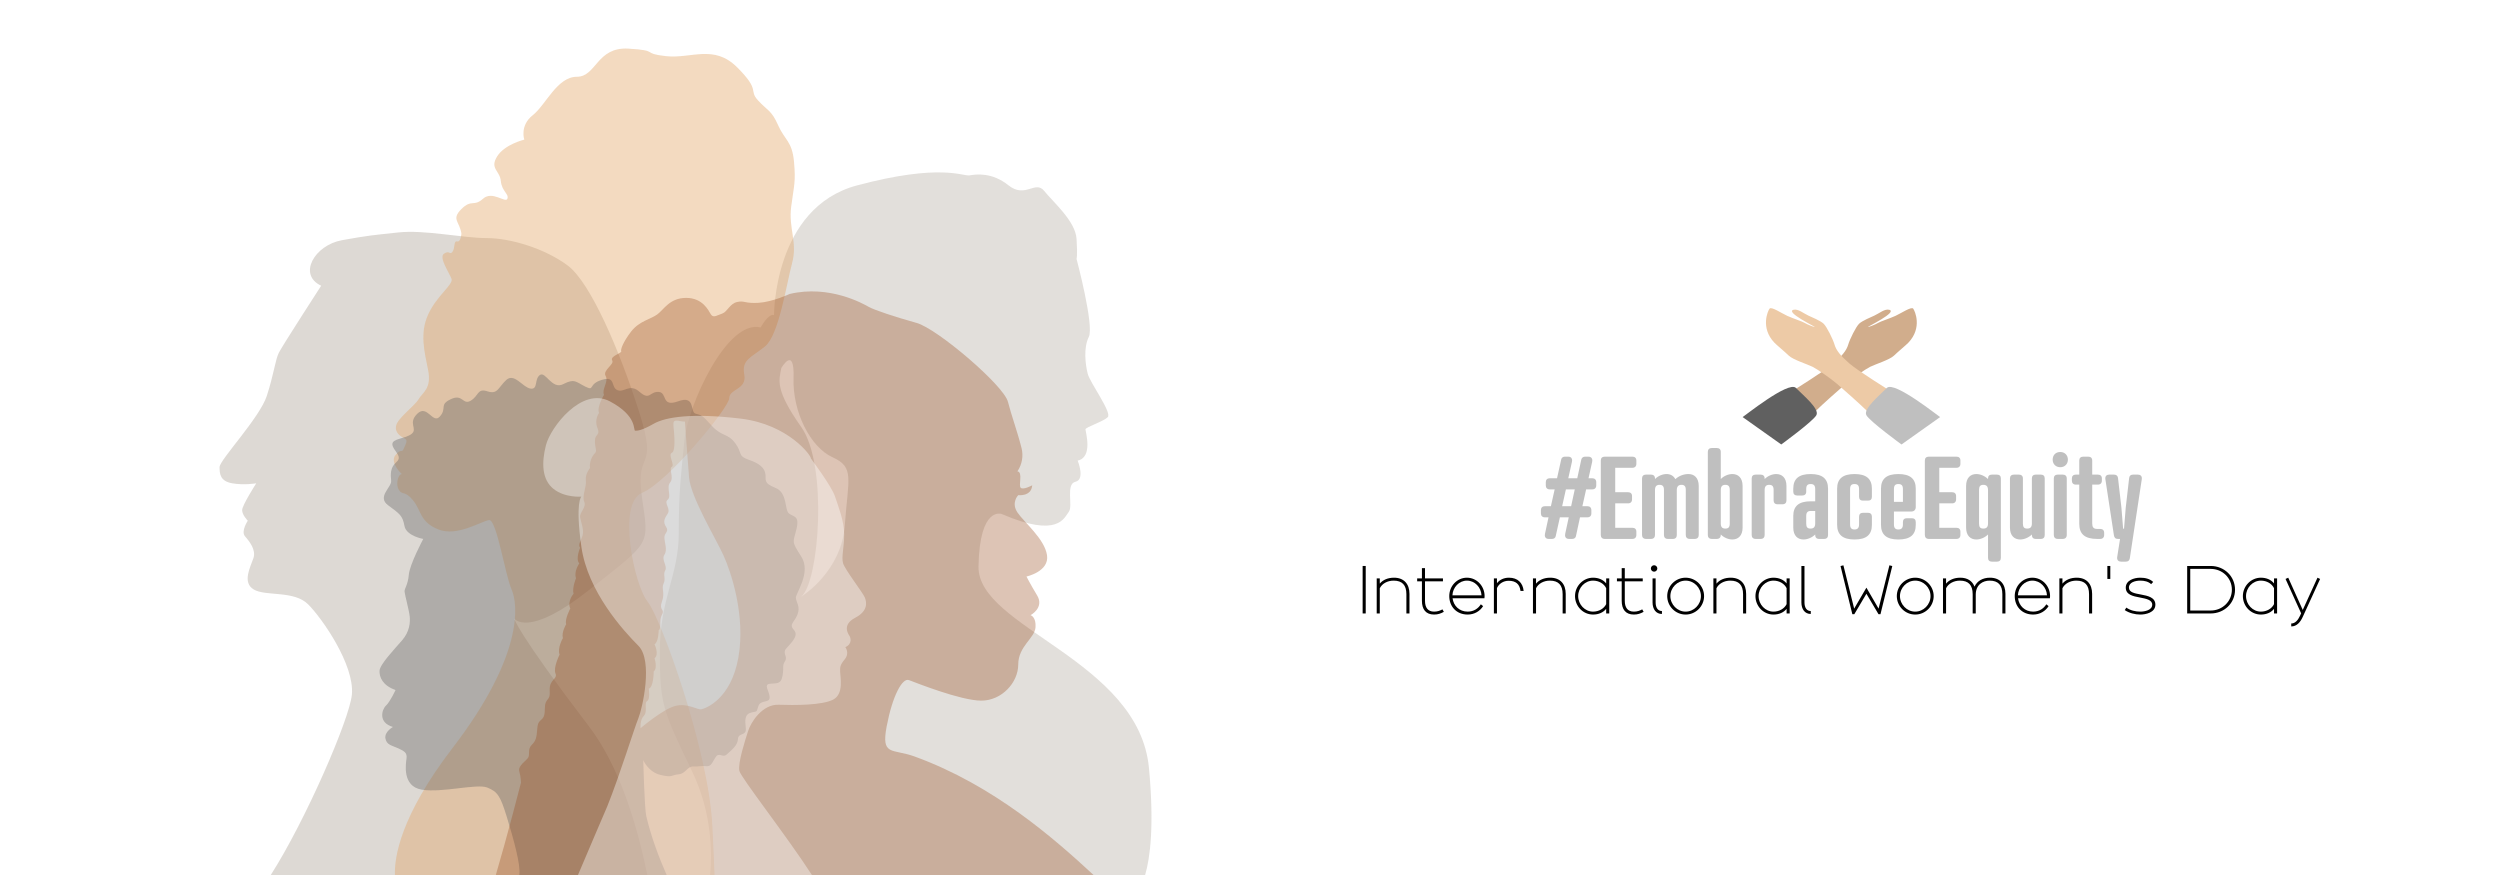 <?xml version="1.0" encoding="UTF-8"?><svg id="_Слой_1" xmlns="http://www.w3.org/2000/svg" viewBox="0 0 12000 4200"><defs><style>.cls-1,.cls-2{fill:#fff;}.cls-3{fill:#edcaa6;}.cls-4{fill:#bfbfbf;}.cls-5{fill:#d1ad8c;}.cls-6,.cls-7{fill:#606060;}.cls-8{fill:#934717;opacity:.32;}.cls-9{opacity:.31;}.cls-9,.cls-10{fill:#a3998b;}.cls-11{fill:#e0a565;opacity:.41;}.cls-2{opacity:.39;}.cls-7,.cls-10{opacity:.37;}</style></defs><rect class="cls-1" width="12000" height="4200"/><g><path class="cls-10" d="m1689,3334.36c13.55-142.27-142.25-365.82-210-433.57-67.74-67.74-203.23-37.26-260.82-71.14-57.58-33.87-15.25-110.07-1.69-150.73,13.54-40.63-20.33-81.29-40.65-105-20.33-23.71,13.54-74.53,13.54-74.53,0,0-27.09-27.1-27.09-50.81s67.74-128.71,67.74-128.71c0,0-57.58,10.16-115.17,0-57.58-10.16-60.97-44.04-60.97-77.92s193.07-237.1,226.94-342.11c33.88-105,40.65-172.75,57.59-206.62,16.94-33.87,203.23-321.8,203.23-321.8-113.47-52.49-32.18-194.76,99.93-218.47,132.1-23.71,145.66-23.71,270.99-37.25,125.33-13.54,308.24,27.09,423.41,27.09s281.13,50.82,389.53,132.11c108.39,81.3,247.28,403.08,342.12,701.18,94.83,298.08-20.33,172.74,13.55,409.85,33.87,237.11,47.42,206.63-250.66,443.73-298.08,237.11-362.44,138.9-362.44,138.9,0,0,10.16,60.96,359.06,518.24,142.08,186.24,227.99,457.3,279.9,713.21h-1807.38c166.88-260.81,378.19-748.4,389.34-865.64Z"/><path class="cls-9" d="m5515.07,3686.96c-48.12-518.78-823.62-673.86-818.25-968.01,5.35-294.16,112.31-251.37,112.31-251.37,272.76,117.65,299.31,15.89,320.88-10.69,21.78-26.83-16.04-133.71,32.08-144.41,48.14-10.69,10.69-101.61,10.69-101.61,74.88-16.04,37.45-139.04,37.45-149.74,0-10.69,85.57-37.45,106.96-58.84,21.39-21.39-85.57-165.8-96.27-208.57-10.69-42.8-21.39-123,5.35-176.49,26.74-53.49-58.84-374.37-58.84-374.37,0,0,5.35-10.69,0-96.27-5.35-85.57-112.31-176.49-155.08-229.96-42.8-53.49-90.92,37.43-171.14-26.75-80.22-64.17-155.1-53.47-187.18-48.12-32.08,5.35-139.04-58.84-540.17,48.12-401.1,106.96-398.42,623.05-398.42,623.05-26.75-10.69-64.18,58.84-64.18,58.84-163.11-40.11-350.3,377.03-366.34,542.83-16.04,165.8-26.75,240.67-26.75,443.9,0,203.23-90.92,315.53-90.92,566.9,0,251.35,10.71,278.1,155.1,577.6,94.7,196.42,96.4,388.23,86.34,497h2087.89c24.22-82.98,44.17-236.43,18.5-513.04Zm-1460.03-1165.9c-15.8,221.13-202.59,338.58-208.44,342.19,85.48-70.02,128.14-631.08-.13-812.81-128.37-181.84-106.98-224.63-96.27-283.45,0,0,64.16-112.33,58.82,48.12-5.35,160.45,80.22,331.59,187.18,379.72,106.96,48.14,74.88,101.61,58.84,326.23Z"/><path class="cls-11" d="m3802.21,1262.45c-27.01,99.08-63.05,346.77-130.6,400.81-67.55,54.04-112.59,63.05-99.08,135.11,13.51,72.05-72.05,67.55-72.05,112.59s-297.24,405.31-418.83,454.85c-121.59,49.54-36.02,445.85,27.03,522.4,63.05,76.57,292.72,711.56,310.73,1076.35,6.05,122.51,9.05,194.22,10.37,235.44h-1534.15c-3.08-82.06,24.29-280.94,276.32-609.24,342.26-445.85,315.24-689.03,283.72-761.1-31.53-72.05-72.05-337.76-108.09-333.26-36.03,4.5-153.12,81.07-243.2,45.04-90.06-36.02-81.06-90.06-121.59-139.6-40.52-49.54-49.54-22.53-67.55-49.54-18.01-27.03-4.5-76.57,13.51-76.57,0,0-58.54-54.04-31.52-90.06,27.01-36.03,31.52-9,40.52-31.53,9.02-22.51,22.53-40.54,4.52-49.54-18.02-9-49.54-27.01-40.54-63.05,9-36.02,90.06-94.58,108.08-126.09,18.01-31.53,63.05-49.54,45.04-139.62-18.02-90.06-40.54-175.63,0-265.69,40.52-90.08,121.59-144.12,112.59-171.15-9.02-27.01-63.06-103.57-36.03-121.59,27.01-18.01,27.01,9,40.54-9,13.51-18.01,4.5-54.04,22.51-49.54,18.01,4.5,20.26-38.27,20.26-38.27-9.01-58.56-49.53-67.56,0-117.1,49.54-49.52,58.56-9,103.58-49.52,45.04-40.54,108.08,22.51,117.09,0,9.02-22.53-27.01-36.03-31.51-85.57-4.5-49.54-54.04-58.54-18.01-117.09,36.02-58.54,130.6-81.07,130.6-81.07,0,0-22.51-67.55,40.54-117.09,63.05-49.54,117.09-184.64,211.67-184.64s94.56-144.12,247.69-135.1c153.12,9,58.54,22.51,180.14,36.02,121.59,13.51,229.68-58.54,342.26,54.04,112.59,112.59,54.04,108.09,99.08,157.63,45.04,49.54,65.3,47.29,96.83,119.34,31.53,72.05,67.55,76.57,76.55,175.63,9.02,99.08,0,112.59-13.51,216.17-13.51,103.58,31.53,171.13,4.5,270.21Z"/><path class="cls-7" d="m3820.22,2869.85c1.44,21.71,23.16,41.97,7.24,81.05-15.93,39.08-41.98,44.88-15.93,73.83,26.06,28.96-21.71,68.04-39.08,89.76-17.37,21.71,10.13,36.18-4.34,59.34-14.47,23.17-4.34,21.71-11.59,68.04-7.23,46.33-31.84,36.18-62.24,40.53-30.4,4.34,0,36.18,0,65.14s-41.98,10.13-53.56,40.53c-11.59,30.4,0,24.61-33.3,31.86-33.29,7.23-31.84,36.18-27.5,75.27,4.34,39.08-36.18,20.26-37.64,52.11-1.44,31.84-33.28,55-53.56,73.83-20.27,18.81-36.18-13.03-53.56,13.03-17.37,26.06-20.27,46.31-46.33,43.43-26.06-2.9-31.84,2.89-60.8,1.44-28.94-1.44-36.18,34.74-70.93,37.64-34.74,2.89-27.5,17.36-86.86,2.89-59.34-14.47-82.51-70.93-82.51-70.93,0,0,5.58,231.65,14.49,269.25,24.5,103.41,61.44,198.83,97.68,282.12h-707.3c.06-.42.12-.86.19-1.3,7.24-46.33-27.5-170.81-59.34-275.04-31.86-104.23-44.87-123.04-94.1-143.31-49.21-20.27-217.12,26.06-314.12,10.13-96.98-15.91-76.71-125.92-73.81-150.54,2.89-24.61-7.24-33.3-39.08-47.77-31.86-14.47-56.46-15.93-62.26-47.77-5.79-31.84,36.2-55,36.2-55-72.38-20.27-53.57-83.97-33.3-102.78,20.27-18.81,45.6-74.56,45.6-74.56-62.24-21.7-78.17-62.24-76.73-92.64,1.46-30.4,72.38-104.23,108.57-146.2,36.2-41.98,39.08-85.41,36.2-114.35-2.9-28.96-23.17-102.78-24.61-118.7-1.44-15.93,15.93-30.4,20.27-81.07,4.34-50.67,69.47-172.25,69.47-172.25,0,0-81.78-13.76-90.47-62.97-8.69-49.23-23.16-57.9-78.17-98.44-55-40.53,17.37-86.86,14.49-117.25-2.9-30.4-5.8-63.68,26.06-91.18,31.84-27.51-18.83-55.01-20.27-83.97-1.44-28.94,62.24-26.06,92.64-50.66,30.4-24.61-20.26-50.67,27.5-96.98,47.77-46.33,73.83,53.56,108.57,13.03,34.74-40.54-5.79-55.01,52.11-82.51,57.9-27.51,56.46,30.4,95.54,7.23,39.09-23.16,30.4-60.8,79.61-44.87,49.23,15.93,50.67-15.93,89.75-53.56,39.08-37.64,79.61,34.74,117.25,40.53,37.63,5.79,17.37-44.87,44.87-65.14,27.5-20.26,57.9,72.38,112.91,43.43,55-28.94,62.24-8.69,107.11,13.03,44.87,21.71,10.13-13.03,78.17-33.28,68.04-20.27,40.53,34.73,73.83,49.21,33.3,14.47,57.9-34.74,107.11,8.69,49.23,43.43,47.77-2.9,91.2,0,43.43,2.89,10.14,75.27,94.1,44.87,83.95-30.4,55,50.67,82.51,59.36,27.5,8.69,27.5,1.44,76.71,56.46,49.21,55,78.17,36.18,114.35,85.4,36.2,49.21,10.14,60.8,65.14,79.61,55.01,18.83,75.27,40.54,79.61,68.04,4.34,27.5-11.57,43.43,47.77,66.58,59.36,23.16,43.43,105.67,65.14,123.04,21.71,17.37,52.11,8.69,36.2,75.27-15.93,66.6-26.06,55.01,23.16,131.74,49.21,76.71-27.5,176.6-26.06,198.31Z"/><path class="cls-8" d="m4256.32,3485.37c27.61-145.96,74.97-232.76,106.52-220.93,31.57,11.83,248.56,98.63,347.19,98.63,98.64,0,177.55-86.8,177.55-173.59,0-86.8,78.9-126.24,82.86-177.53,3.94-51.29-23.68-59.18-23.68-59.18,0,0,67.07-35.51,31.55-94.69-35.51-59.18-51.27-90.75-51.27-90.75,0,0,110.46-23.66,98.63-102.56-11.83-78.9-110.47-157.83-142.02-205.16-31.57-47.35,3.94-82.86,3.94-82.86,0,0,63.12,7.89,67.07-47.34,0,0-43.4,23.68-55.25,11.83-11.83-11.83,11.85-74.95-15.77-78.9,22.16-32.59,29.5-73.14,19.84-111.37-20.84-82.62-49.41-158.69-65.23-222-19.72-78.9-339.29-351.14-437.92-378.75-98.64-27.61-202.4-61.29-230.01-77.06-27.61-15.78-189.96-107.07-379.93-62.17,0,0-82.46,38.61-149.54,42.57-67.07,3.94-67.07-11.85-102.58-3.95-35.51,7.89-47.34,47.35-71.01,55.25-23.68,7.89-43.4,23.66-55.23,3.94-11.85-19.72-39.46-78.9-118.36-78.9-78.9,0-106.52,55.23-138.09,78.9-31.57,23.68-86.8,31.57-126.26,82.86-39.44,51.29-51.29,86.8-47.34,94.69,3.94,7.89-55.23,23.66-43.4,43.4,11.83,19.72-47.35,47.34-31.57,74.95,15.78,27.63-19.72,63.14-7.89,90.75,0,0-35.51,59.18-23.66,86.8,0,0-23.68,31.55-7.89,71.01,15.78,39.46-11.85,27.61-11.85,63.12s11.85,47.35,0,59.18c-11.83,11.85-27.61,39.46-23.66,71.01,0,0-23.68,27.63-19.74,59.18,3.95,31.57-19.72,74.97-7.89,102.58,11.85,27.61-23.66,51.29-19.72,74.97,3.95,23.66,19.72,59.18,11.85,86.8-7.89,27.61-23.68,43.4-11.85,59.18,0,0-23.68,55.23-3.94,74.95,0,0-27.63,39.46-15.78,71.01,0,0-19.72,47.35-11.85,74.97,0,0-31.55,35.51-15.77,71.01,0,0-27.63,51.29-19.74,74.97,0,0-23.66,39.44-15.77,67.07,0,0-27.63,47.34-15.78,78.9,0,0-31.57,63.12-19.74,90.73,11.85,27.61-31.55,27.61-27.61,82.86,3.95,55.23-23.66,27.61-23.66,90.73,0,63.14-31.57,35.51-35.52,86.8-3.94,51.29-7.87,63.14-27.61,82.86-19.72,19.72-7.89,43.4-15.78,59.18-7.87,15.78-51.27,39.44-43.4,67.06,7.89,27.63,7.89,55.25,7.89,55.25,0,0-65.74,256.57-120.61,442.39h2869.05c-186.79-172.59-476.71-429.66-858.62-568.65-108.54-39.5-161.76,0-134.15-145.98Zm-712.12-329.43c-35.51,201.22-157.81,244.62-177.55,248.56-19.72,3.95-67.06-31.57-126.24-15.78-59.18,15.78-165.7,106.54-165.7,106.54,0,0-3.95-39.46,15.77-59.18,19.74-19.74,0-63.14,15.78-71.01,15.78-7.89,7.89-59.18,7.89-59.18,23.68-7.89,23.68-82.86,23.68-82.86,19.72-15.78,3.94-63.12,3.94-63.12,23.68-19.72,0-67.07,0-67.07,19.74-11.83,19.74-67.07,19.74-67.07,15.77-11.83,0-47.34,15.77-74.95,15.78-27.63-15.77-19.74,0-63.14,15.78-43.4-3.94-63.12,7.89-86.8,11.85-23.66-3.94-43.4,7.89-63.12,11.85-19.72-19.72-51.29-3.94-74.97,15.78-23.66,0-59.16,0-82.84,0-23.68,23.68-27.61,7.89-51.29-15.78-23.68-7.89-39.46,7.89-63.12,15.77-23.68-19.74-51.29,0-67.07,19.72-15.78-7.89-59.18,11.83-82.86,19.72-23.66-7.89-67.06,7.89-74.95,15.78-7.89-19.72-59.18,0-67.07,19.72-7.89,11.83-90.75,7.89-130.19-3.95-39.46,23.68-19.72,55.23-19.72,0,0,11.85,173.59,19.74,268.28,7.87,94.69,130.19,295.89,165.7,374.8,35.51,78.9,106.52,288,71.01,489.21Z"/><path class="cls-2" d="m4104.53,2965.52c-63.56,33.16-33.16,77.37-27.64,85.66,5.52,8.29,16.58,38.68-19.34,55.27,0,0,22.1,27.63-2.76,58.02-24.87,30.4-22.11,38.69-22.11,60.79s19.34,105-33.16,132.63c-52.5,27.64-185.13,27.64-262.51,24.87-77.37-2.76-132.64,82.9-146.45,127.11-13.82,44.2-49.74,151.98-41.45,190.67,6.75,31.5,229.71,315.85,348.08,499.45h-1122.94c54.32-128.85,140.68-329.51,140.68-329.51,60.78-151.98,129.87-375.8,149.21-422.78,19.34-46.98,71.84-276.33,0-348.18-71.85-71.84-243.17-259.75-273.57-475.29-30.4-215.53,0-240.41,0-240.41,0,0-78.75,6.91-134.01-37.3-55.27-44.21-58.03-124.35-35.93-210.01,22.11-85.66,171.33-281.85,306.72-210.01,135.41,71.84,110.53,140.93,121.59,140.93s30.4,0,88.42-33.16c58.03-33.16,185.14-52.51,417.26-24.87,232.12,27.64,342.65,182.38,337.12,190.67,0,0,99.49,132.63,116.07,182.37,16.58,49.74,44.2,118.83,44.2,182.38s-13.81,107.76-5.52,138.16c8.29,30.4,96.71,143.69,105.01,165.8,8.28,22.1,16.58,63.56-46.98,96.71Z"/></g><g><g><path d="m6555.43,2944.6h-14.77v-227.95h14.77v227.95Z"/><path d="m6608.2,2944.6v-168.15h14.77v24.98c15.13-18.29,39.05-28.49,68.25-28.49,47.84,0,74.23,30.25,74.23,77.74v93.93h-14.77v-92.52c0-43.97-20.4-65.08-61.21-65.08-29.9,0-55.58,14.42-66.49,36.59v121.01h-14.77Z"/><path d="m6802.37,2776.45h22.87v-49.25h14.77v49.25h86.19v14.07h-86.19v93.22c0,32.72,13.72,52.06,43.62,52.06,16.53,0,28.49-4.57,40.1-10.91l6.68,11.96c-14.07,7.74-27.79,13.02-46.79,13.02-39.75,0-58.4-24.98-58.4-66.13v-93.22h-22.87v-14.07Z"/><path d="m7108.07,2900.63l10.91,8.79c-15.13,23.92-41.51,40.45-74.23,40.45-54.53,0-88.3-39.75-88.3-88.65s37.99-88.3,84.78-88.3,84.78,39.75,84.78,88.3c0,4.92-.7,10.55-.7,10.55h-153.02c4.57,35.88,32.36,64.02,72.47,64.02,29.55,0,50.66-15.13,63.32-35.18Zm-136.49-42.92h139.66c-1.76-38.7-32.36-70.71-70-70.71s-67.89,32.01-69.65,70.71Z"/><path d="m7170.68,2944.6v-168.15h14.78v22.87c13.02-16.89,33.42-26.38,57.69-26.38,41.86,0,66.49,24.62,70.36,63.67h-15.13c-3.87-33.07-22.87-48.9-56.99-48.9-24.62,0-46.44,13.72-55.93,34.83v122.07h-14.78Z"/><path d="m7358.18,2944.6v-168.15h14.77v24.98c15.13-18.29,39.05-28.49,68.25-28.49,47.84,0,74.23,30.25,74.23,77.74v93.93h-14.77v-92.52c0-43.97-20.4-65.08-61.21-65.08-29.9,0-55.58,14.42-66.49,36.59v121.01h-14.77Z"/><path d="m7709.6,2944.6v-22.16c-14.07,17.59-36.23,27.44-62.97,27.44-47.84,0-86.54-39.75-86.54-88.65s39.75-88.3,86.54-88.3c26.74,0,48.9,9.85,62.97,27.44v-23.92h14.77v168.15h-14.77Zm0-44.68v-76.69c-10.55-21.81-35.18-36.23-62.97-36.23-39.05,0-71.41,33.77-71.41,74.23s32.36,74.58,71.41,74.58c27.79,0,52.42-14.42,62.97-35.88Z"/><path d="m7761.31,2776.45h22.87v-49.25h14.77v49.25h86.19v14.07h-86.19v93.22c0,32.72,13.72,52.06,43.62,52.06,16.53,0,28.49-4.57,40.1-10.91l6.68,11.96c-14.07,7.74-27.79,13.02-46.79,13.02-39.75,0-58.4-24.98-58.4-66.13v-93.22h-22.87v-14.07Z"/><path d="m7939.66,2713.13c8.44,0,15.48,7.04,15.48,15.48s-7.04,15.48-15.48,15.48-15.48-7.04-15.48-15.48,7.04-15.48,15.48-15.48Zm37.64,233.93c-28.49,0-45.03-22.87-45.03-55.58v-115.03h14.77v115.03c0,24.98,10.55,41.51,30.25,41.51v14.07Z"/><path d="m8090.92,2949.88c-48.55,0-88.3-39.75-88.3-88.65s39.75-88.3,88.3-88.3,88.65,39.75,88.65,88.3-39.75,88.65-88.65,88.65Zm0-162.87c-39.75,0-73.17,33.77-73.17,74.23s33.42,74.58,73.17,74.58,73.52-33.77,73.52-74.58-33.42-74.23-73.52-74.23Z"/><path d="m8224.24,2944.6v-168.15h14.78v24.98c15.13-18.29,39.05-28.49,68.24-28.49,47.84,0,74.23,30.25,74.23,77.74v93.93h-14.77v-92.52c0-43.97-20.4-65.08-61.21-65.08-29.9,0-55.58,14.42-66.49,36.59v121.01h-14.78Z"/><path d="m8575.67,2944.6v-22.16c-14.07,17.59-36.23,27.44-62.97,27.44-47.84,0-86.54-39.75-86.54-88.65s39.75-88.3,86.54-88.3c26.74,0,48.9,9.85,62.97,27.44v-23.92h14.77v168.15h-14.77Zm0-44.68v-76.69c-10.55-21.81-35.18-36.23-62.97-36.23-39.05,0-71.41,33.77-71.41,74.23s32.36,74.58,71.41,74.58c27.79,0,52.42-14.42,62.97-35.88Z"/><path d="m8646.72,2716.65h14.77v174.83c0,24.98,10.55,41.51,30.25,41.51v14.07c-28.49,0-45.03-22.87-45.03-55.58v-174.83Z"/><path d="m9017.13,2921.39l52.06-207.9,13.72,3.52-56.64,231.12h-9.5l-58.04-98.15-58.04,98.15h-9.5l-56.64-231.12,13.72-3.52,51.71,207.9,58.75-100.61,58.4,100.61Z"/><path d="m9193.02,2949.88c-48.55,0-88.3-39.75-88.3-88.65s39.75-88.3,88.3-88.3,88.65,39.75,88.65,88.3-39.75,88.65-88.65,88.65Zm0-162.87c-39.75,0-73.17,33.77-73.17,74.23s33.42,74.58,73.17,74.58,73.52-33.77,73.52-74.58-33.42-74.23-73.52-74.23Z"/><path d="m9326.34,2944.6v-168.15h14.77v24.98c15.13-18.29,39.05-28.49,68.25-28.49,34.47,0,58.04,15.83,68.25,42.92,12.66-27.44,39.75-42.92,74.23-42.92,47.84,0,74.23,30.25,74.23,77.74v93.93h-14.78v-92.52c0-43.97-20.4-65.08-61.21-65.08-32.01,0-66.49,19-66.49,67.19v90.41h-14.77v-92.52c0-43.97-20.4-65.08-61.21-65.08-29.9,0-55.58,14.42-66.49,36.59v121.01h-14.77Z"/><path d="m9822.34,2900.63l10.91,8.79c-15.13,23.92-41.51,40.45-74.23,40.45-54.53,0-88.3-39.75-88.3-88.65s37.99-88.3,84.78-88.3,84.78,39.75,84.78,88.3c0,4.92-.7,10.55-.7,10.55h-153.02c4.57,35.88,32.36,64.02,72.47,64.02,29.55,0,50.66-15.13,63.32-35.18Zm-136.49-42.92h139.66c-1.76-38.7-32.36-70.71-70-70.71s-67.89,32.01-69.65,70.71Z"/><path d="m9884.95,2944.6v-168.15h14.77v24.98c15.13-18.29,39.05-28.49,68.25-28.49,47.84,0,74.23,30.25,74.23,77.74v93.93h-14.77v-92.52c0-43.97-20.4-65.08-61.21-65.08-29.9,0-55.58,14.42-66.49,36.59v121.01h-14.77Z"/><path d="m10115.36,2716.65h14.07v62.27h-14.07v-62.27Z"/><path d="m10206.47,2916.46c18.29,13.37,43.62,19.35,66.84,19.35,20.05,0,57.34-6.33,57.34-33.42,0-23.22-29.2-28.49-58.04-34.12-34.47-6.33-68.95-13.37-68.95-47.84s39.05-47.49,69.65-47.49c23.57,0,46.08,5.28,61.91,20.4l-9.85,10.55c-13.02-12.31-32.01-16.89-52.06-16.89-23.92,0-54.53,8.09-54.53,33.42,0,23.22,28.14,27.79,56.64,33.07,34.83,6.33,70.36,14.07,70.36,48.9,0,38.34-47.14,47.49-72.47,47.49s-54.17-7.39-74.58-21.46l7.74-11.96Z"/><path d="m10611.36,2944.6h-112.92v-227.95h112.92c64.38,0,116.79,48.9,116.79,113.98s-52.41,113.98-116.79,113.98Zm0-213.88h-98.15v199.81h98.15c55.93,0,101.66-43.62,101.66-99.91s-45.38-99.91-101.66-99.91Z"/><path d="m10915.29,2944.6v-22.16c-14.07,17.59-36.23,27.44-62.97,27.44-47.84,0-86.54-39.75-86.54-88.65s39.75-88.3,86.54-88.3c26.73,0,48.9,9.85,62.97,27.44v-23.92h14.77v168.15h-14.77Zm0-44.68v-76.69c-10.55-21.81-35.18-36.23-62.97-36.23-39.05,0-71.41,33.77-71.41,74.23s32.36,74.58,71.41,74.58c27.79,0,52.41-14.42,62.97-35.88Z"/><path d="m10983.53,2772.93l69.65,154.78,70.71-154.78,12.66,5.98-83.37,182.22c-11.61,25.68-28.85,45.73-55.23,45.73v-14.07c19.35,0,32.72-16.89,42.21-37.29l5.28-11.61-74.93-164.98,13.02-5.98Z"/></g><g><path class="cls-4" d="m7583.98,2483.2l-19.63,91.08c-2.18,8.18-8.73,12.54-18,12.54h-15.82c-17.45,0-20.18-14.73-17.45-25.09l16.91-78.54h-42.54l-20.18,91.08c-2.18,8.18-8.73,12.54-17.45,12.54h-16.36c-17.45,0-20.18-14.73-17.45-25.09l16.91-78.54h-17.45c-12,0-19.09-7.09-19.09-19.09v-15.27c0-12,7.09-19.09,19.09-19.09h28.91l18-80.72h-23.45c-12,0-19.09-7.09-19.09-19.09v-15.27c0-12,7.09-19.09,19.09-19.09h34.91l20.18-91.08c2.18-8.18,8.73-12.54,17.45-12.54h16.36c17.45,0,20.18,14.73,17.45,25.09l-17.45,78.54h43.09l19.64-91.08c2.73-8.18,9.27-12.54,18-12.54h15.82c17.45,0,20.73,14.73,18,25.09l-17.45,78.54h18c12,0,19.09,7.09,19.09,19.09v15.27c0,12-7.09,19.09-19.09,19.09h-29.45l-18,80.72h24c12,0,19.09,7.09,19.09,19.09v15.27c0,12-7.09,19.09-19.09,19.09h-35.45Zm-85.63-53.45h43.09l17.45-80.72h-42.54l-18,80.72Z"/><path class="cls-4" d="m7835.41,2191.95c12,0,19.09,6.54,19.09,18.54v15.82c0,12-7.09,19.09-19.09,19.09h-82.36v117.26h61.63c12,0,19.09,6.54,19.09,18.54v15.82c0,12-7.09,19.09-19.09,19.09h-61.63v117.26h82.36c12,0,19.09,6.54,19.09,18.54v15.82c0,12-7.09,19.09-19.09,19.09h-132.53c-12,0-19.09-7.09-19.09-19.09v-357.24c0-12,7.09-18.54,19.09-18.54h132.53Z"/><path class="cls-4" d="m8041.57,2299.94c17.45-15.82,39.82-24.54,63.27-24.54,26.18,0,49.09,16.91,49.09,57.27v235.61c0,11.45-7.09,18.54-19.09,18.54h-24c-12,0-19.09-7.09-19.09-18.54v-217.07c0-16.91-6.55-24-20.73-24s-22.36,7.64-22.36,25.09v215.98c0,11.45-6.55,18.54-18.55,18.54h-24.54c-12,0-18.54-7.09-18.54-18.54v-217.07c0-16.91-6.55-24-21.27-24s-21.81,7.64-21.81,25.09v215.98c0,11.45-7.09,18.54-19.09,18.54h-24c-12,0-19.09-7.09-19.09-18.54v-271.61c0-12,7.09-18.54,19.09-18.54h24c12,0,19.09,6.54,19.09,18.54v2.73c15.27-15.27,36.54-24,55.63-24,17.45,0,33.27,7.64,42,24.54Z"/><path class="cls-4" d="m8197.56,2169.04c0-12,7.09-18.54,19.09-18.54h24c12,0,19.09,6.54,19.09,18.54v130.35c15.27-15.27,36.54-24,55.63-24,26.72,0,49.09,16.91,49.09,57.27v199.62c0,40.36-22.36,57.27-49.09,57.27-19.09,0-40.36-8.73-55.63-24v2.73c0,11.45-7.09,18.54-19.09,18.54h-24c-12,0-19.09-7.09-19.09-18.54v-399.24Zm105.26,182.16c0-16.91-6.55-24-21.27-24s-21.81,7.64-21.81,25.09v160.35c0,17.45,7.09,24.54,21.81,24.54s21.27-6.54,21.27-24v-161.99Z"/><path class="cls-4" d="m8574.97,2401.93c0,11.45-6.55,18.54-18.55,18.54h-24.54c-12,0-18.54-7.09-18.54-18.54v-50.72c0-16.91-6.55-24-21.27-24s-21.81,7.64-21.81,25.09v215.98c0,11.45-7.09,18.54-19.09,18.54h-24c-12,0-19.09-7.09-19.09-18.54v-271.61c0-12,7.09-18.54,19.09-18.54h24c12,0,19.09,6.54,19.09,18.54v2.73c15.27-15.27,36.54-24,55.63-24,26.72,0,49.09,16.91,49.09,57.27v69.27Z"/><path class="cls-4" d="m8712.96,2406.29v-58.9c0-17.45-7.09-24-21.82-24s-21.27,6.54-21.27,24v12.54c0,12-7.09,18.54-19.09,18.54h-24c-12,0-19.09-6.54-19.09-18.54v-14.18c0-47.45,26.72-70.36,83.45-70.36s83.45,22.91,83.45,70.36v222.52c0,11.45-6.55,18.54-18.54,18.54h-24.54c-12,0-18.54-7.09-18.54-18.54v-2.73c-15.82,15.27-37.09,24-56.18,24-26.72,0-49.09-16.91-49.09-57.27v-55.63c0-47.45,26.72-70.36,83.45-70.36h21.82Zm-21.82,46.36c-14.18,0-21.27,7.09-21.27,24v36.54c0,17.45,6,24,20.72,24s22.36-7.09,22.36-24.54v-59.99h-21.82Z"/><path class="cls-4" d="m8985.11,2384.48c0,12-6.55,18.54-18.54,18.54h-24.54c-12,0-18.54-6.54-18.54-18.54v-37.09c0-17.45-7.09-24-21.82-24s-21.27,6.54-21.27,24v170.17c0,16.91,7.09,24,21.27,24s21.82-7.09,21.82-24v-37.09c0-12,6.55-19.09,18.54-19.09h24.54c12,0,18.54,7.09,18.54,19.09v38.72c0,48-26.72,70.36-83.45,70.36s-83.45-22.91-83.45-70.9v-172.89c0-47.45,26.72-70.36,83.45-70.36s83.45,22.91,83.45,70.36v38.72Z"/><path class="cls-4" d="m9195.63,2433.56c0,13.64-8.18,21.82-21.82,21.82h-82.9v62.18c0,16.91,7.09,24,21.27,24s21.82-7.09,21.82-24v-11.45c0-12,6.55-18.54,18.54-18.54h24.54c12,0,18.54,6.54,18.54,18.54v13.09c0,48-26.72,70.36-83.45,70.36s-83.45-22.91-83.45-70.9v-172.89c0-47.45,26.72-70.36,83.45-70.36s83.45,22.91,83.45,70.36v87.81Zm-104.72-24.54h43.09v-61.63c0-17.45-7.09-24-21.82-24s-21.27,6.54-21.27,24v61.63Z"/><path class="cls-4" d="m9390.88,2191.95c12,0,19.09,6.54,19.09,18.54v15.82c0,12-7.09,19.09-19.09,19.09h-82.36v117.26h61.63c12,0,19.09,6.54,19.09,18.54v15.82c0,12-7.09,19.09-19.09,19.09h-61.63v117.26h82.36c12,0,19.09,6.54,19.09,18.54v15.82c0,12-7.09,19.09-19.09,19.09h-132.53c-12,0-19.09-7.09-19.09-19.09v-357.24c0-12,7.09-18.54,19.09-18.54h132.53Z"/><path class="cls-4" d="m9604.14,2677.36c0,12-6.55,18.54-18.54,18.54h-24.54c-12,0-18.54-6.54-18.54-18.54v-111.81c-15.82,15.27-37.09,24-56.18,24-26.72,0-49.08-16.91-49.08-57.27v-199.62c0-40.36,22.36-57.27,49.08-57.27,19.09,0,40.36,8.73,56.18,24v-2.73c0-12,6.54-18.54,18.54-18.54h24.54c12,0,18.54,6.54,18.54,18.54v380.69Zm-104.72-164.17c0,17.45,6,24,20.72,24s22.36-7.09,22.36-24.54v-160.35c0-17.45-7.64-25.09-22.36-25.09s-20.72,7.09-20.72,24v161.99Z"/><path class="cls-4" d="m9647.76,2296.67c0-12,7.09-18.54,19.09-18.54h24c12,0,19.09,6.54,19.09,18.54v216.53c0,17.45,6,24,20.72,24s22.36-7.09,22.36-24.54v-215.98c0-12,6.54-18.54,18.54-18.54h24.54c12,0,18.54,6.54,18.54,18.54v271.61c0,11.45-6.55,18.54-18.54,18.54h-24.54c-12,0-18.54-7.09-18.54-18.54v-2.73c-15.82,15.27-37.09,24-56.18,24-26.72,0-49.08-16.91-49.08-57.27v-235.61Z"/><path class="cls-4" d="m9889.37,2169.59c21.27,0,36.54,15.27,36.54,36.54s-15.27,36.54-36.54,36.54-36.54-14.73-36.54-36.54,14.72-36.54,36.54-36.54Zm31.09,398.14c0,12-7.09,19.09-19.09,19.09h-24c-12,0-19.09-7.09-19.09-19.09v-271.07c0-12,7.09-18.54,19.09-18.54h24c12,0,19.09,6.54,19.09,18.54v271.07Z"/><path class="cls-4" d="m9980.45,2278.12v-67.63c0-12,7.09-18.54,19.09-18.54h24c12,0,19.09,6.54,19.09,18.54v67.63h27.27c12,0,19.09,6.54,19.09,18.54v10.36c0,12-7.09,19.09-19.09,19.09h-27.27v186.53c0,17.45,6,26.18,23.45,26.18h14.73c12,0,19.09,6.54,19.09,18.54v10.36c0,12-7.09,19.09-19.09,19.09h-14.73c-58.9,0-85.63-23.45-85.63-72.54v-188.16h-16.36c-12,0-19.09-7.09-19.09-19.09v-10.36c0-12,7.09-18.54,19.09-18.54h16.36Z"/><path class="cls-4" d="m10166.43,2294.49l16.36,142.35,8.18,100.9h4.36l8.18-100.9,16.36-142.35c1.09-10.36,7.09-16.36,19.09-16.36h22.91c10.91,0,21.27,6,18.54,22.91l-57.27,378.51c-1.64,9.82-7.09,16.36-19.09,16.36h-22.91c-10.91,0-21.27-6-18.54-22.91l13.64-86.17h-10.36c-12,0-17.45-6.54-19.09-17.45l-40.91-268.34c-2.73-16.91,7.64-22.91,18-22.91h22.91c12,0,18.54,6,19.64,16.36Z"/></g><g><g><path class="cls-5" d="m8579.99,2092.87s100-85.63,134.45-119.29c34.45-33.66,114.19-104.63,145.05-131.04,30.86-26.41,93.58-69.97,117.26-81.87,23.68-11.91,93.72-33.79,114.07-53.45,20.35-19.66,58.04-50.43,69.98-63.06,66.95-70.84,31.11-151.87,22.44-162.79-8.66-10.93-58.12,22.47-84.88,34.71-26.77,12.24-73.21,27.21-83.72,33.96s-44.61,20.4-48.45,19.56c-3.83-.84,143.43-71.6,102.43-82.6-22.04-5.91-48,17-72,28-14.91,6.83-59,25-73.27,39.24-15.27,15.23-44.19,73.71-51.95,100.13-7.77,26.42-27.46,52.25-70.83,89.99-43.37,37.74-192.73,128.67-215.33,144.83-22.6,16.16-86.99,67.39-86.99,67.39l81.73,136.31Z"/><path class="cls-6" d="m8364.63,2001.93c4.21-.94,220.48-175.54,255.59-139.97,35.11,35.58,115.16,101.11,98.3,131.07-16.85,29.96-168.52,140.43-168.52,140.43l-185.37-131.54Z"/></g><g><path class="cls-3" d="m9097.23,2092.87s-100-85.63-134.45-119.29c-34.45-33.66-114.19-104.63-145.05-131.04-30.86-26.41-93.58-69.97-117.26-81.87-23.68-11.91-93.72-33.79-114.07-53.45-20.35-19.66-58.04-50.43-69.98-63.06-66.95-70.84-31.11-151.87-22.44-162.79,8.66-10.93,58.12,22.47,84.88,34.71,26.77,12.24,73.21,27.21,83.72,33.96s44.61,20.4,48.45,19.56-143.43-71.6-102.43-82.6c22.04-5.91,48,17,72,28,14.91,6.83,59,25,73.27,39.24,15.27,15.23,44.19,73.71,51.95,100.13,7.77,26.42,27.46,52.25,70.83,89.99,43.37,37.74,192.73,128.67,215.33,144.83,22.6,16.16,86.99,67.39,86.99,67.39l-81.73,136.31Z"/><path class="cls-4" d="m9312.59,2001.93c-4.21-.94-220.48-175.54-255.59-139.97-35.11,35.58-115.16,101.11-98.3,131.07,16.85,29.96,168.52,140.43,168.52,140.43l185.37-131.54Z"/></g></g></g></svg>